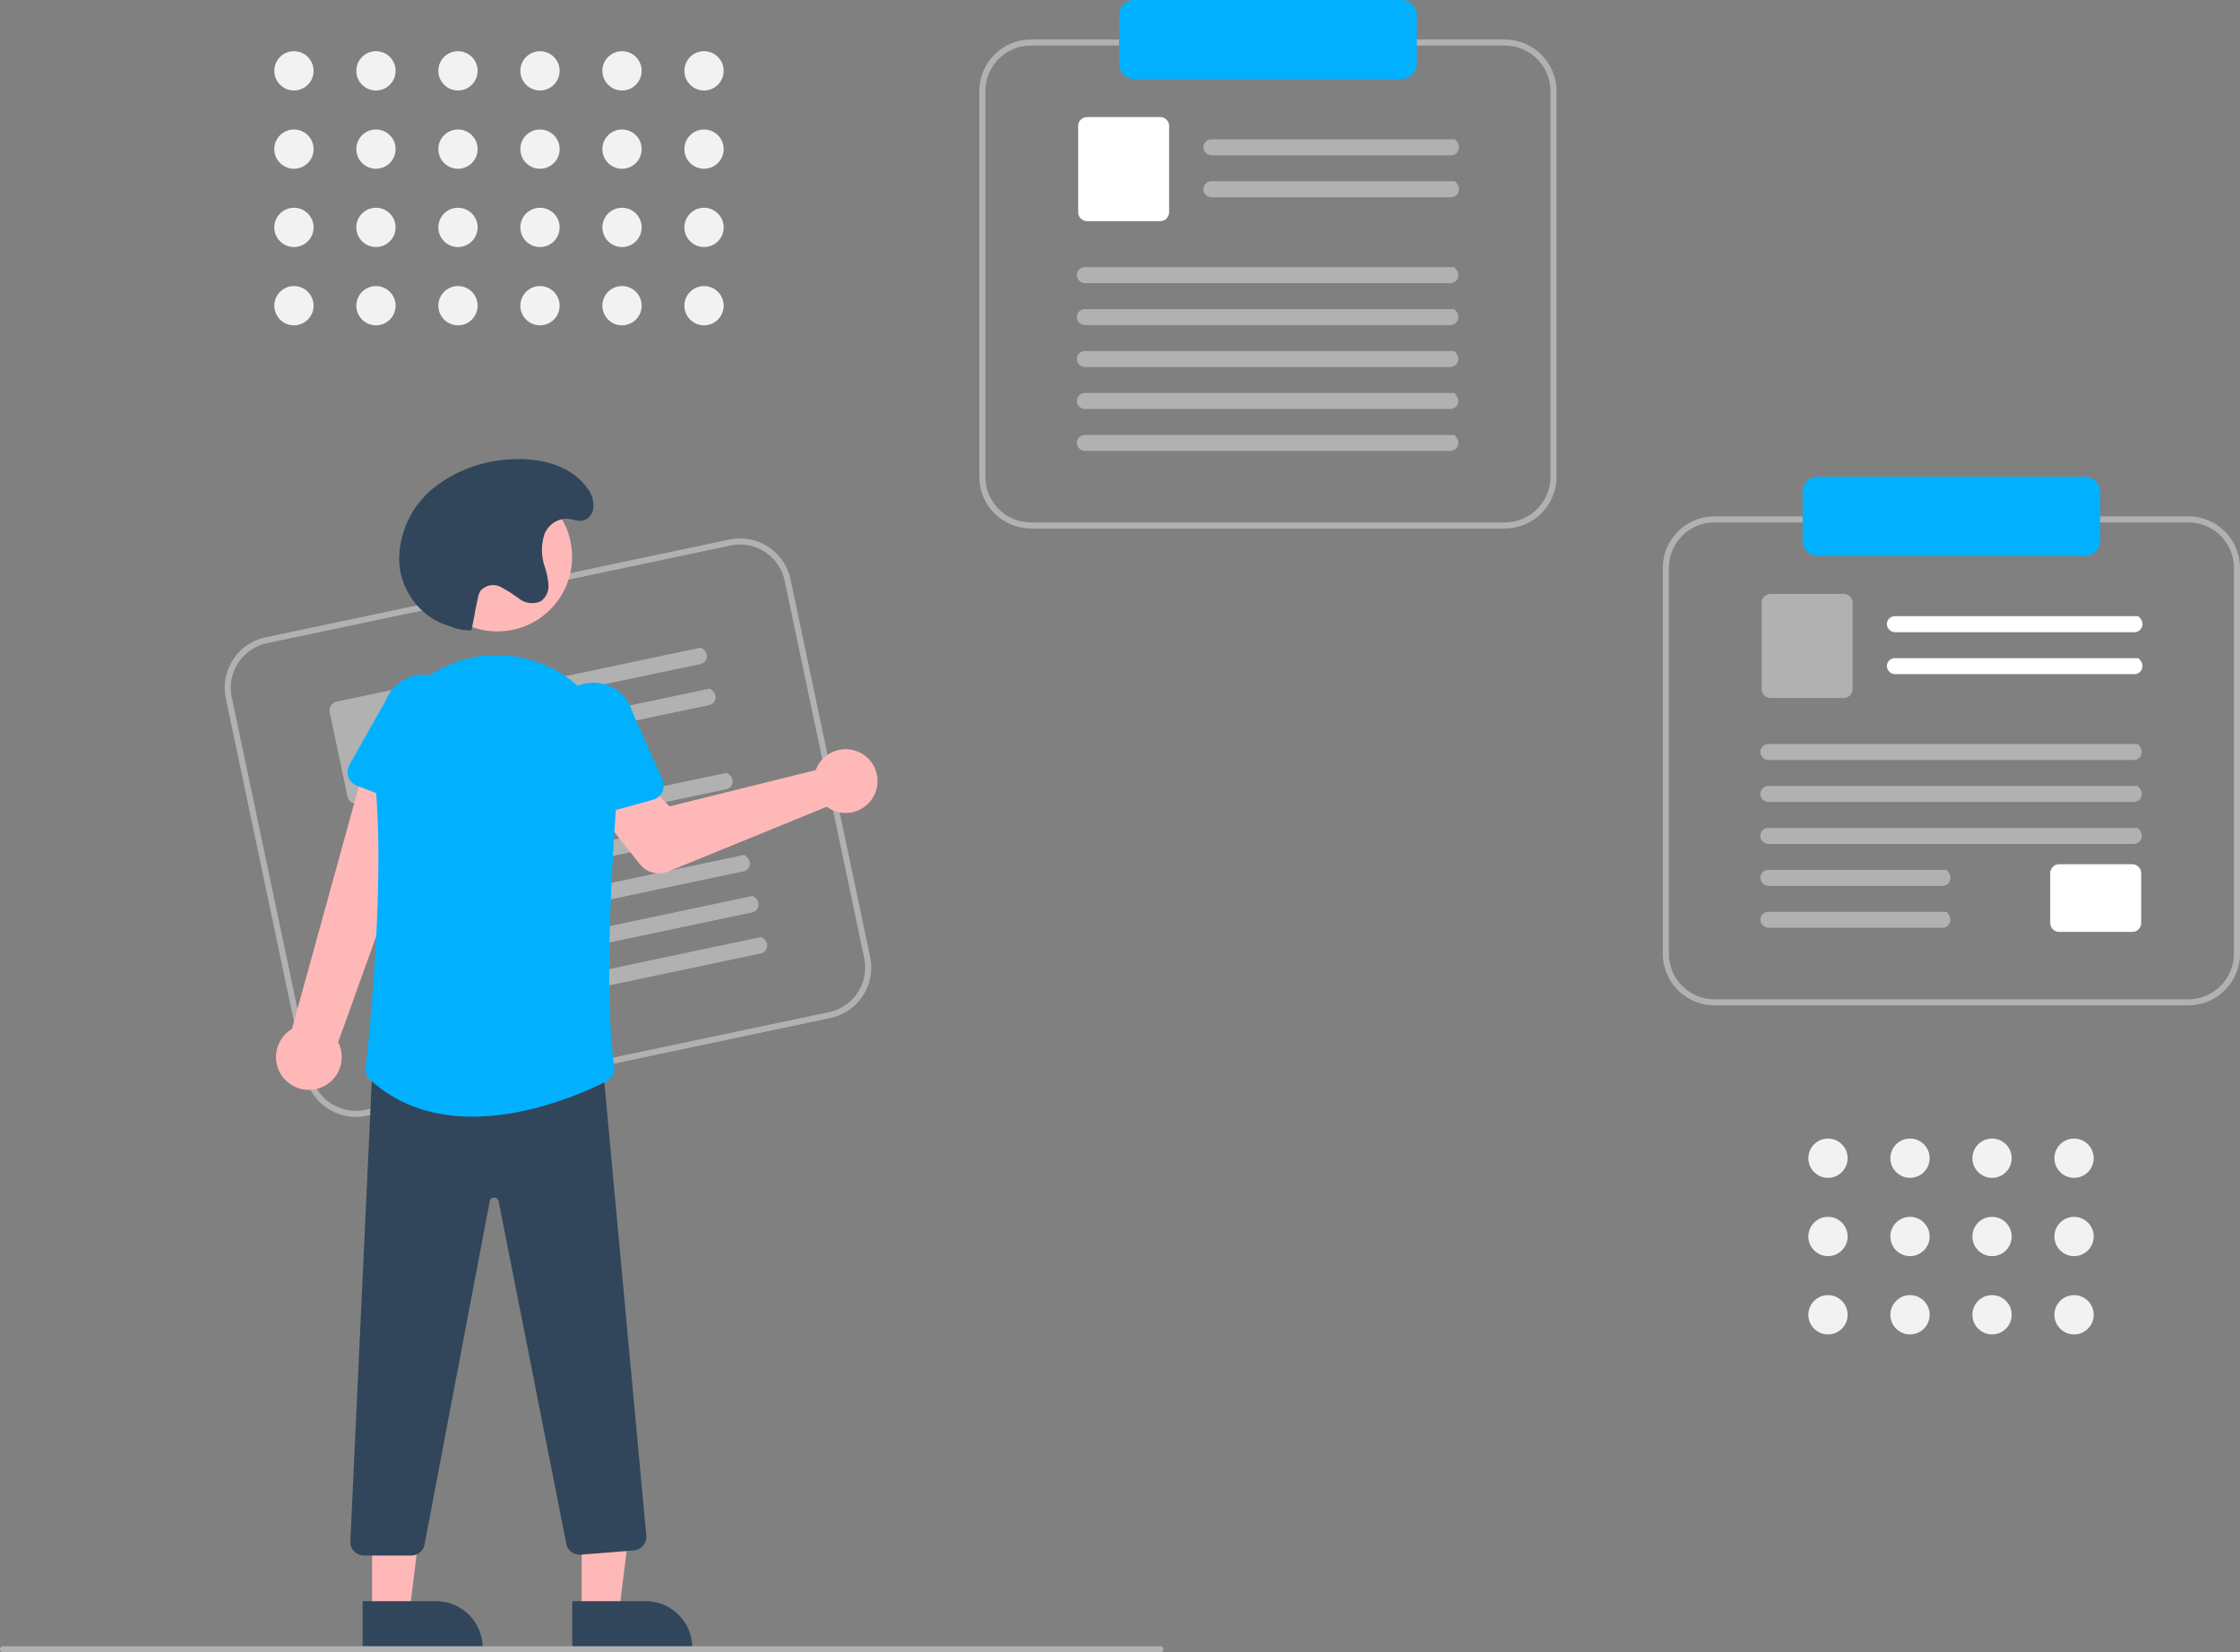 <svg id="Component_9_1" data-name="Component 9 – 1" xmlns="http://www.w3.org/2000/svg" width="375.499" height="277.02" viewBox="0 0 375.499 277.02">
  <rect x="0" y="0" width="375.499" height="277.02" fill="#808080" stroke="none"/>
  <path id="Path_1" data-name="Path 1" d="M406.788,435.687l-77.731,16.384a8.667,8.667,0,0,1-10.256-6.685L305.462,382.1a8.667,8.667,0,0,1,6.685-10.256l77.731-16.384a8.667,8.667,0,0,1,10.256,6.686l13.339,63.281A8.667,8.667,0,0,1,406.788,435.687Zm-94.431-62.842a7.647,7.647,0,0,0-5.9,9.05L319.8,445.176a7.647,7.647,0,0,0,9.05,5.9l77.731-16.384a7.647,7.647,0,0,0,5.9-9.05l-13.339-63.281a7.647,7.647,0,0,0-9.05-5.9Z" transform="translate(-267.608 -265.003)" fill="#b1b1b1"/>
  <path id="Path_411" data-name="Path 411" d="M422.493,393.964l-39.23,8.269a1.391,1.391,0,0,1-1.644-.949,1.34,1.34,0,0,1,1.018-1.657l39.934-8.417c1.559.879,1.066,2.513-.078,2.754Z" transform="translate(-305.053 -282.638)" fill="#b1b1b1"/>
  <path id="Path_412" data-name="Path 412" d="M425.342,407.477l-39.23,8.269a1.391,1.391,0,0,1-1.644-.949,1.34,1.34,0,0,1,1.018-1.657l39.934-8.417c1.559.879,1.066,2.513-.078,2.754Z" transform="translate(-306.451 -289.27)" fill="#b1b1b1"/>
  <path id="Path_413" data-name="Path 413" d="M356.547,421.084l-11.973,2.524a1.508,1.508,0,0,1-1.785-1.164l-2.978-14.129a1.508,1.508,0,0,1,1.164-1.785l11.973-2.524a1.509,1.509,0,0,1,1.785,1.164l2.978,14.129a1.508,1.508,0,0,1-1.164,1.785Z" transform="translate(-284.541 -288.902)" fill="#b1b1b1"/>
  <path id="Path_414" data-name="Path 414" d="M411.056,435.192l-59.872,12.62a1.391,1.391,0,0,1-1.644-.949,1.34,1.34,0,0,1,1.018-1.657l60.577-12.768c1.559.879,1.066,2.513-.077,2.754Z" transform="translate(-289.309 -302.871)" fill="#b1b1b1"/>
  <path id="Path_415" data-name="Path 415" d="M413.9,448.709l-59.872,12.62a1.391,1.391,0,0,1-1.644-.949,1.34,1.34,0,0,1,1.018-1.657l60.577-12.768c1.559.879,1.066,2.513-.077,2.754Z" transform="translate(-290.707 -309.505)" fill="#b1b1b1"/>
  <path id="Path_416" data-name="Path 416" d="M416.752,462.218l-59.872,12.62a1.391,1.391,0,0,1-1.644-.949,1.34,1.34,0,0,1,1.018-1.657l60.577-12.768c1.559.879,1.066,2.513-.078,2.754Z" transform="translate(-292.104 -316.135)" fill="#b1b1b1"/>
  <path id="Path_417" data-name="Path 417" d="M419.6,475.734l-59.872,12.62a1.391,1.391,0,0,1-1.644-.949,1.34,1.34,0,0,1,1.018-1.657l60.577-12.768c1.559.879,1.066,2.513-.077,2.754Z" transform="translate(-293.502 -322.768)" fill="#b1b1b1"/>
  <path id="Path_418" data-name="Path 418" d="M422.448,489.243l-59.872,12.62a1.391,1.391,0,0,1-1.644-.949,1.34,1.34,0,0,1,1.018-1.657l60.577-12.768c1.559.879,1.066,2.513-.078,2.754Z" transform="translate(-294.901 -329.398)" fill="#b1b1b1"/>
  <path id="Path_2" data-name="Path 2" d="M465.24,427.395a5.367,5.367,0,0,0-.348.769l-24.511,6.082-4.264-4.411-7.5,5.565,6.79,8.543a4.074,4.074,0,0,0,4.73,1.236l26.6-10.868a5.345,5.345,0,1,0-1.5-6.916Z" transform="translate(-328.141 -299.054)" fill="#ffb8b8"/>
  <path id="Path_3" data-name="Path 3" d="M329.339,481.684a5.471,5.471,0,0,0,3.248-7.734l16.868-46.883-11.714-2.076-12.9,46.737a5.5,5.5,0,0,0,4.5,9.956Z" transform="translate(-275.905 -299.217)" fill="#ffb8b8"/>
  <path id="Path_4" data-name="Path 4" d="M358.869,423.2,347.3,418.761a2.453,2.453,0,0,1-1.258-3.495l6.067-10.758a6.812,6.812,0,1,1,12.705,4.919l-2.676,12.017a2.453,2.453,0,0,1-3.273,1.756Z" transform="translate(-287.461 -287.027)" fill="#01b1ff"/>
  <path id="Path_5" data-name="Path 5" d="M191.492,507.967h6.243l2.97-24.08h-9.214Z" transform="translate(-93.979 -237.479)" fill="#ffb8b8"/>
  <path id="Path_6" data-name="Path 6" d="M419.671,705.172h12.3a7.835,7.835,0,0,1,7.835,7.835v.255h-20.13Z" transform="translate(-323.75 -436.722)" fill="#31465b"/>
  <path id="Path_7" data-name="Path 7" d="M122.492,507.967h6.243l2.97-24.08h-9.214Z" transform="translate(-60.116 -237.479)" fill="#ffb8b8"/>
  <path id="Path_8" data-name="Path 8" d="M350.671,705.172h12.3a7.835,7.835,0,0,1,7.835,7.835v.255h-20.13Z" transform="translate(-289.887 -436.722)" fill="#31465b"/>
  <path id="Path_9" data-name="Path 9" d="M356.828,609.159h-7.9a2.292,2.292,0,0,1-2.289-2.4l3.753-80.627.236-.006,38.151-.995,7.465,80.673a2.292,2.292,0,0,1-2.1,2.5l-8.874.71a2.293,2.293,0,0,1-2.428-1.824l-11.351-57.429a.74.74,0,0,0-.748-.611h0a.741.741,0,0,0-.747.617L359.076,607.31A2.3,2.3,0,0,1,356.828,609.159Z" transform="translate(-287.907 -348.362)" fill="#31465b"/>
  <circle id="Ellipse_1" data-name="Ellipse 1" cx="12.507" cy="12.507" r="12.507" transform="translate(70.886 80.846)" fill="#ffb8b8"/>
  <path id="Path_10" data-name="Path 10" d="M369.562,471.076c-5.961,0-12.084-1.567-17.16-6.2a2.318,2.318,0,0,1-.748-1.96c.543-4.881,3.179-30.086,1.695-46.922a20.379,20.379,0,0,1,6.6-16.96,20.164,20.164,0,0,1,17.294-5.008h0c.156.028.311.057.467.087a20.259,20.259,0,0,1,16.183,21.556c-1.149,15.1-2.179,35.534-.562,47.087a2.288,2.288,0,0,1-1.23,2.361C388.421,466.977,379.2,471.076,369.562,471.076Z" transform="translate(-290.364 -283.859)" fill="#01b1ff"/>
  <path id="Path_11" data-name="Path 11" d="M416.133,425.385a2.45,2.45,0,0,1-1.074-1.737l-1.524-12.216a6.812,6.812,0,1,1,13.115-3.691l5.019,11.285a2.453,2.453,0,0,1-1.584,3.36l-11.935,3.321A2.45,2.45,0,0,1,416.133,425.385Z" transform="translate(-320.614 -288.312)" fill="#01b1ff"/>
  <path id="Path_12" data-name="Path 12" d="M374.815,357.861a8.962,8.962,0,0,1-3.461-.626c-.484-.187-.987-.34-1.471-.527a11.932,11.932,0,0,1-7.185-10.776,15.517,15.517,0,0,1,5.789-11.948,22.4,22.4,0,0,1,12.644-4.779c4.917-.374,10.455.873,13.2,4.968a4.314,4.314,0,0,1,.81,3.729,2.386,2.386,0,0,1-.672,1.033c-1.227,1.092-2.451.271-3.7.2a4.092,4.092,0,0,0-3.819,2.922,8.807,8.807,0,0,0,.137,5.088,12.711,12.711,0,0,1,.641,3.094,3.11,3.11,0,0,1-1.289,2.739,3.55,3.55,0,0,1-3.561-.375,24.727,24.727,0,0,0-3.165-2.027,2.8,2.8,0,0,0-3.4.687,3.757,3.757,0,0,0-.43,1.24c-.606,2.761-.467,2.6-1.073,5.359Z" transform="translate(-295.787 -252.177)" fill="#31465b"/>
  <path id="Path_13" data-name="Path 13" d="M641.791,272.986H562.352a8.667,8.667,0,0,1-8.657-8.657V199.657A8.667,8.667,0,0,1,562.352,191h79.439a8.667,8.667,0,0,1,8.657,8.657v64.672A8.667,8.667,0,0,1,641.791,272.986Zm-79.439-80.967a7.647,7.647,0,0,0-7.638,7.638v64.672a7.647,7.647,0,0,0,7.638,7.638h79.439a7.647,7.647,0,0,0,7.638-7.638V199.657a7.647,7.647,0,0,0-7.638-7.638Z" transform="translate(-389.526 -184.38)" fill="#b1b1b1"/>
  <path id="Path_411-2" data-name="Path 411" d="M668.96,226.556H628.868a1.391,1.391,0,0,1-1.413-1.268,1.34,1.34,0,0,1,1.338-1.412H669.6c1.344,1.181.525,2.679-.644,2.679Z" transform="translate(-425.723 -200.515)" fill="#b1b1b1"/>
  <path id="Path_412-2" data-name="Path 412" d="M668.96,240.366H628.868a1.391,1.391,0,0,1-1.413-1.268,1.34,1.34,0,0,1,1.338-1.412H669.6c1.344,1.181.525,2.679-.644,2.679Z" transform="translate(-425.723 -207.293)" fill="#b1b1b1"/>
  <path id="Path_413-2" data-name="Path 413" d="M599.968,233.991H587.732a1.508,1.508,0,0,1-1.507-1.507V218.045a1.508,1.508,0,0,1,1.507-1.507h12.236a1.509,1.509,0,0,1,1.507,1.507v14.439a1.508,1.508,0,0,1-1.507,1.507Z" transform="translate(-405.491 -196.913)" fill="#fff"/>
  <path id="Path_414-2" data-name="Path 414" d="M648.4,268.642H587.212a1.391,1.391,0,0,1-1.413-1.267,1.34,1.34,0,0,1,1.338-1.412h61.908c1.344,1.181.525,2.679-.644,2.679Z" transform="translate(-405.28 -221.17)" fill="#b1b1b1"/>
  <path id="Path_415-2" data-name="Path 415" d="M648.4,282.456H587.212a1.391,1.391,0,0,1-1.413-1.267,1.34,1.34,0,0,1,1.338-1.412h61.908c1.344,1.181.525,2.679-.644,2.679Z" transform="translate(-405.28 -227.949)" fill="#b1b1b1"/>
  <path id="Path_416-2" data-name="Path 416" d="M648.4,296.261H587.212a1.391,1.391,0,0,1-1.413-1.268,1.34,1.34,0,0,1,1.338-1.412h61.908c1.344,1.181.525,2.679-.644,2.679Z" transform="translate(-405.28 -234.724)" fill="#b1b1b1"/>
  <path id="Path_417-2" data-name="Path 417" d="M648.4,310.074H587.212a1.391,1.391,0,0,1-1.413-1.267,1.34,1.34,0,0,1,1.338-1.412h61.908c1.344,1.181.525,2.679-.644,2.679Z" transform="translate(-405.28 -241.504)" fill="#b1b1b1"/>
  <path id="Path_418-2" data-name="Path 418" d="M648.4,323.88H587.212a1.391,1.391,0,0,1-1.413-1.267,1.34,1.34,0,0,1,1.338-1.412h61.908c1.344,1.181.525,2.679-.644,2.679Z" transform="translate(-405.28 -248.279)" fill="#b1b1b1"/>
  <path id="Path_14" data-name="Path 14" d="M647.053,178a2.549,2.549,0,0,1,2.546,2.546v8.148a2.549,2.549,0,0,1-2.546,2.546H602.241a2.549,2.549,0,0,1-2.546-2.546v-8.148A2.549,2.549,0,0,1,602.241,178" transform="translate(-412.102 -178)" fill="#01b1ff"/>
  <path id="Path_15" data-name="Path 15" d="M866.791,429.986H787.352a8.667,8.667,0,0,1-8.657-8.657V356.657A8.667,8.667,0,0,1,787.352,348h79.439a8.667,8.667,0,0,1,8.657,8.657v64.672A8.667,8.667,0,0,1,866.791,429.986Zm-79.439-80.967a7.647,7.647,0,0,0-7.638,7.638v64.672a7.647,7.647,0,0,0,7.638,7.638h79.439a7.647,7.647,0,0,0,7.638-7.638V356.657a7.647,7.647,0,0,0-7.638-7.638Z" transform="translate(-499.95 -261.431)" fill="#b1b1b1"/>
  <path id="Path_411-3" data-name="Path 411" d="M893.96,383.556H853.868a1.391,1.391,0,0,1-1.413-1.268,1.34,1.34,0,0,1,1.338-1.412H894.6c1.344,1.181.525,2.679-.644,2.679Z" transform="translate(-536.147 -277.567)" fill="#fff"/>
  <path id="Path_412-3" data-name="Path 412" d="M893.96,397.366H853.868a1.391,1.391,0,0,1-1.413-1.267,1.34,1.34,0,0,1,1.338-1.412H894.6c1.344,1.181.525,2.679-.644,2.679Z" transform="translate(-536.147 -284.344)" fill="#fff"/>
  <path id="Path_413-3" data-name="Path 413" d="M824.968,390.991H812.732a1.508,1.508,0,0,1-1.507-1.507V375.045a1.508,1.508,0,0,1,1.507-1.507h12.236a1.509,1.509,0,0,1,1.507,1.507v14.439a1.508,1.508,0,0,1-1.507,1.507Z" transform="translate(-515.914 -273.965)" fill="#b1b1b1"/>
  <path id="Path_413-4" data-name="Path 413" d="M919.968,473.88H907.732a1.508,1.508,0,0,1-1.507-1.507v-8.328a1.508,1.508,0,0,1,1.507-1.507h12.236a1.509,1.509,0,0,1,1.507,1.507v8.328a1.508,1.508,0,0,1-1.507,1.507Z" transform="translate(-562.537 -317.644)" fill="#fff"/>
  <path id="Path_414-3" data-name="Path 414" d="M873.4,425.642H812.212a1.391,1.391,0,0,1-1.413-1.267,1.34,1.34,0,0,1,1.338-1.412h61.908c1.344,1.181.525,2.679-.644,2.679Z" transform="translate(-515.703 -298.221)" fill="#b1b1b1"/>
  <path id="Path_415-3" data-name="Path 415" d="M873.4,439.456H812.212a1.391,1.391,0,0,1-1.413-1.268,1.34,1.34,0,0,1,1.338-1.411h61.908c1.344,1.181.525,2.679-.644,2.679Z" transform="translate(-515.703 -305.001)" fill="#b1b1b1"/>
  <path id="Path_416-3" data-name="Path 416" d="M873.4,453.261H812.212a1.391,1.391,0,0,1-1.413-1.268,1.34,1.34,0,0,1,1.338-1.412h61.908c1.344,1.181.525,2.679-.644,2.679Z" transform="translate(-515.703 -311.776)" fill="#b1b1b1"/>
  <path id="Path_417-3" data-name="Path 417" d="M841.318,467.074H812.212a1.391,1.391,0,0,1-1.413-1.267,1.34,1.34,0,0,1,1.338-1.412h29.826c1.344,1.181.525,2.679-.644,2.679Z" transform="translate(-515.703 -318.555)" fill="#b1b1b1"/>
  <path id="Path_418-3" data-name="Path 418" d="M841.318,480.88H812.212a1.391,1.391,0,0,1-1.414-1.267,1.34,1.34,0,0,1,1.338-1.412h29.826c1.344,1.181.525,2.679-.644,2.679Z" transform="translate(-515.703 -325.331)" fill="#b1b1b1"/>
  <path id="Path_16" data-name="Path 16" d="M872.053,348.24H827.241a2.549,2.549,0,0,1-2.546-2.546v-8.148A2.549,2.549,0,0,1,827.241,335h44.812a2.549,2.549,0,0,1,2.546,2.546v8.148a2.549,2.549,0,0,1-2.546,2.546Z" transform="translate(-522.526 -255.051)" fill="#01b1ff"/>
  <path id="Path_17" data-name="Path 17" d="M425.83,721.018H231.814a.509.509,0,1,1,0-1.018H425.83a.509.509,0,1,1,0,1.018Z" transform="translate(-231.305 -443.999)" fill="#b1b1b1"/>
  <circle id="Ellipse_2" data-name="Ellipse 2" cx="3.293" cy="3.293" r="3.293" transform="translate(45.982 8.584)" fill="#f2f2f2"/>
  <circle id="Ellipse_3" data-name="Ellipse 3" cx="3.293" cy="3.293" r="3.293" transform="translate(45.982 21.709)" fill="#f2f2f2"/>
  <circle id="Ellipse_4" data-name="Ellipse 4" cx="3.293" cy="3.293" r="3.293" transform="translate(45.982 34.833)" fill="#f2f2f2"/>
  <circle id="Ellipse_5" data-name="Ellipse 5" cx="3.293" cy="3.293" r="3.293" transform="translate(45.982 47.958)" fill="#f2f2f2"/>
  <circle id="Ellipse_6" data-name="Ellipse 6" cx="3.293" cy="3.293" r="3.293" transform="translate(59.73 8.584)" fill="#f2f2f2"/>
  <circle id="Ellipse_7" data-name="Ellipse 7" cx="3.293" cy="3.293" r="3.293" transform="translate(59.73 21.709)" fill="#f2f2f2"/>
  <circle id="Ellipse_8" data-name="Ellipse 8" cx="3.293" cy="3.293" r="3.293" transform="translate(59.73 34.833)" fill="#f2f2f2"/>
  <circle id="Ellipse_9" data-name="Ellipse 9" cx="3.293" cy="3.293" r="3.293" transform="translate(59.73 47.958)" fill="#f2f2f2"/>
  <circle id="Ellipse_10" data-name="Ellipse 10" cx="3.293" cy="3.293" r="3.293" transform="translate(73.48 8.584)" fill="#f2f2f2"/>
  <circle id="Ellipse_11" data-name="Ellipse 11" cx="3.293" cy="3.293" r="3.293" transform="translate(73.48 21.709)" fill="#f2f2f2"/>
  <circle id="Ellipse_12" data-name="Ellipse 12" cx="3.293" cy="3.293" r="3.293" transform="translate(73.48 34.833)" fill="#f2f2f2"/>
  <circle id="Ellipse_13" data-name="Ellipse 13" cx="3.293" cy="3.293" r="3.293" transform="translate(73.48 47.958)" fill="#f2f2f2"/>
  <circle id="Ellipse_14" data-name="Ellipse 14" cx="3.293" cy="3.293" r="3.293" transform="translate(87.228 8.584)" fill="#f2f2f2"/>
  <circle id="Ellipse_15" data-name="Ellipse 15" cx="3.293" cy="3.293" r="3.293" transform="translate(87.228 21.709)" fill="#f2f2f2"/>
  <circle id="Ellipse_16" data-name="Ellipse 16" cx="3.293" cy="3.293" r="3.293" transform="translate(87.228 34.833)" fill="#f2f2f2"/>
  <circle id="Ellipse_17" data-name="Ellipse 17" cx="3.293" cy="3.293" r="3.293" transform="translate(87.228 47.958)" fill="#f2f2f2"/>
  <circle id="Ellipse_18" data-name="Ellipse 18" cx="3.293" cy="3.293" r="3.293" transform="translate(100.978 8.584)" fill="#f2f2f2"/>
  <circle id="Ellipse_19" data-name="Ellipse 19" cx="3.293" cy="3.293" r="3.293" transform="translate(100.978 21.709)" fill="#f2f2f2"/>
  <circle id="Ellipse_20" data-name="Ellipse 20" cx="3.293" cy="3.293" r="3.293" transform="translate(100.978 34.833)" fill="#f2f2f2"/>
  <circle id="Ellipse_21" data-name="Ellipse 21" cx="3.293" cy="3.293" r="3.293" transform="translate(100.978 47.958)" fill="#f2f2f2"/>
  <circle id="Ellipse_22" data-name="Ellipse 22" cx="3.293" cy="3.293" r="3.293" transform="translate(114.726 8.584)" fill="#f2f2f2"/>
  <circle id="Ellipse_23" data-name="Ellipse 23" cx="3.293" cy="3.293" r="3.293" transform="translate(114.726 21.709)" fill="#f2f2f2"/>
  <circle id="Ellipse_24" data-name="Ellipse 24" cx="3.293" cy="3.293" r="3.293" transform="translate(114.726 34.833)" fill="#f2f2f2"/>
  <circle id="Ellipse_25" data-name="Ellipse 25" cx="3.293" cy="3.293" r="3.293" transform="translate(114.726 47.958)" fill="#f2f2f2"/>
  <circle id="Ellipse_26" data-name="Ellipse 26" cx="3.293" cy="3.293" r="3.293" transform="translate(303.14 190.887)" fill="#f2f2f2"/>
  <circle id="Ellipse_27" data-name="Ellipse 27" cx="3.293" cy="3.293" r="3.293" transform="translate(303.14 204.012)" fill="#f2f2f2"/>
  <circle id="Ellipse_28" data-name="Ellipse 28" cx="3.293" cy="3.293" r="3.293" transform="translate(303.14 217.136)" fill="#f2f2f2"/>
  <circle id="Ellipse_29" data-name="Ellipse 29" cx="3.293" cy="3.293" r="3.293" transform="translate(316.89 190.887)" fill="#f2f2f2"/>
  <circle id="Ellipse_30" data-name="Ellipse 30" cx="3.293" cy="3.293" r="3.293" transform="translate(316.89 204.012)" fill="#f2f2f2"/>
  <circle id="Ellipse_31" data-name="Ellipse 31" cx="3.293" cy="3.293" r="3.293" transform="translate(316.89 217.136)" fill="#f2f2f2"/>
  <circle id="Ellipse_32" data-name="Ellipse 32" cx="3.293" cy="3.293" r="3.293" transform="translate(330.64 190.887)" fill="#f2f2f2"/>
  <circle id="Ellipse_33" data-name="Ellipse 33" cx="3.293" cy="3.293" r="3.293" transform="translate(330.64 204.012)" fill="#f2f2f2"/>
  <circle id="Ellipse_34" data-name="Ellipse 34" cx="3.293" cy="3.293" r="3.293" transform="translate(330.64 217.136)" fill="#f2f2f2"/>
  <circle id="Ellipse_35" data-name="Ellipse 35" cx="3.293" cy="3.293" r="3.293" transform="translate(344.388 190.887)" fill="#f2f2f2"/>
  <circle id="Ellipse_36" data-name="Ellipse 36" cx="3.293" cy="3.293" r="3.293" transform="translate(344.388 204.012)" fill="#f2f2f2"/>
  <circle id="Ellipse_37" data-name="Ellipse 37" cx="3.293" cy="3.293" r="3.293" transform="translate(344.388 217.136)" fill="#f2f2f2"/>
</svg>
